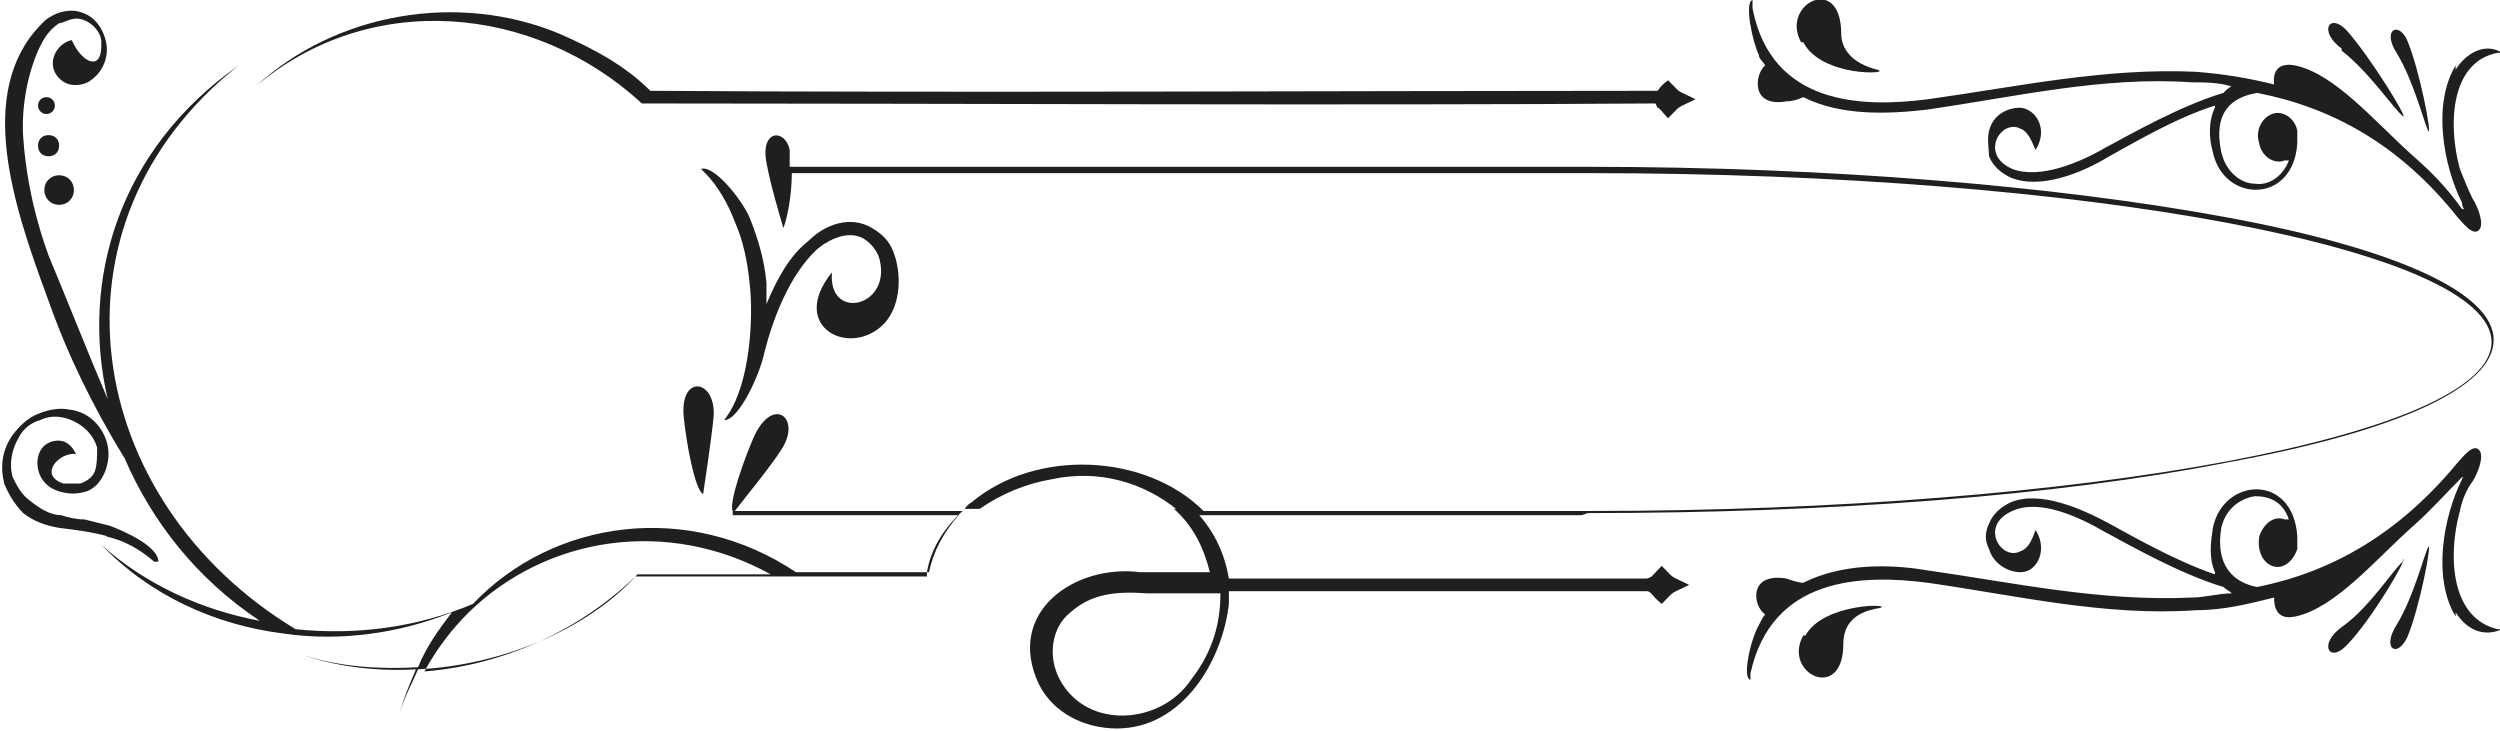 <?xml version="1.0" encoding="UTF-8"?>
<svg id="Layer_2" data-name="Layer 2" xmlns="http://www.w3.org/2000/svg" width="118.4" height="34.6" viewBox="0 0 118.4 34.6">
  <defs>
    <style>
      .cls-1 {
        fill-rule: evenodd;
      }

      .cls-1, .cls-2 {
        fill: #1f1f1f;
      }
    </style>
  </defs>
  <circle class="cls-2" cx="2.2" cy="5" r=".4"/>
  <path class="cls-1" d="m2.3,7.4c.3,0,.5-.2.5-.5s-.2-.5-.5-.5-.5.2-.5.5.2.5.5.5Z"/>
  <path class="cls-1" d="m2.8,9.7c.4,0,.7-.3.7-.7s-.3-.7-.7-.7-.7.3-.7.7.3.7.7.7Z"/>
  <path class="cls-1" d="m113.5,2.5c.8,1.3,1.3,3.3,1.5,3.7.2.3-.4-2.9-1-4.3-.4-.9-1.2-.5-.5.6Z"/>
  <path class="cls-1" d="m116.3,3.1c-1.1,1.8-.6,4.7.3,6.5,0,0,0,.2.1.3h-.1c-.7-1-1.5-1.8-2.3-2.5h0c-1.8-1.6-3.7-3.9-5.6-4.3-.5-.1-1.1,0-1,.9-1.2-.3-2.4-.5-3.7-.6-4.3-.2-8.4.7-12.7,1.3-3.1.4-7.4.3-8.3-4.3V0c-.4.1,0,2,.3,2.6,0,.2.2.3.3.5-.5.4-.7,2,1,1.7.3,0,.6-.1.8-.2,1.8.9,4,.8,5.8.6,4.2-.6,8.4-1.6,12.6-1.3.6,0,1.3,0,1.9.2-.1,0-.3.2-.4.3-2,.6-4.3,1.9-5.6,2.6-1.2.7-3.1,1.5-4.4,1-1.6-.7-.5-2.4.4-1.9.3.1.5.5.7,1,.6-.9.1-1.9-.7-2-.6,0-1.3.3-1.5,1.1-.1.4,0,.9,0,1.2.2.5.6.8,1,1,1.4.6,3.4-.2,4.7-1,1.1-.6,3.1-1.8,5-2.4,0,0,0,0,0,.1-.3.6-.3,1.4-.1,2.1.5,2.4,3.8,2.5,4-.4,0-.2,0-.4,0-.6-.1-.6-.7-1-1.2-.8-.5.2-.8.8-.6,1.4.1.6.7,1,1.2.8,0,0,.1,0,.2,0-.3.8-1,1.2-1.6,1.1-.7,0-1.4-.6-1.6-1.5-.4-1.9.5-2.6,1.7-2.8,3.6.7,6.8,2.5,9.5,5.9.2.2.7.9,1,.6.3-.3-.1-1.2-.3-1.5-.2-.4-.4-.9-.6-1.4-.6-2.2-.4-5.1,1.8-5.5h.2c-.8-.5-1.7,0-2.2.8Z"/>
  <path class="cls-1" d="m110.9,2.4c1.3,1,2.5,2.8,2.9,3.1.3.2-1.6-2.9-2.7-4.1-.8-.8-1.3.1-.2.9Z"/>
  <path class="cls-1" d="m85.4,2c.9,1.7,4.3,1.5,3.5,1.3-1.2-.3-1.7-1-1.7-1.7,0-2.9-2.9-1.4-1.9.4Z"/>
  <path class="cls-1" d="m85.4,30.1c-1,1.8,1.9,3.2,1.9.4,0-.8.4-1.5,1.7-1.7.8-.2-2.6-.3-3.5,1.3Z"/>
  <path class="cls-1" d="m116.3,29c.5.8,1.3,1.2,2.2.8h-.2c-2.2-.5-2.4-3.4-1.8-5.6.1-.5.3-1,.6-1.4.2-.3.6-1.2.3-1.5-.3-.3-.8.4-1,.6-2.8,3.4-6,5.2-9.5,5.9-1.1-.2-2-1-1.7-2.8.2-.9.9-1.4,1.6-1.5.6,0,1.3.2,1.6,1.1,0,0,0,0-.2,0-.5-.2-1,.2-1.2.8-.1.6.1,1.2.6,1.4.5.2,1-.2,1.2-.8,0-.2,0-.4,0-.6-.2-3-3.5-2.8-4-.4-.1.7-.2,1.4.1,2.1,0,0,0,.1,0,.1-1.8-.6-3.9-1.8-5-2.4-1.3-.7-3.3-1.6-4.7-1-.4.2-.8.5-1,1-.2.4-.2.8,0,1.2.2.7.9,1.1,1.5,1.1.8,0,1.3-1.1.7-2-.2.6-.4.9-.7,1-.9.5-2-1.2-.4-1.9,1.3-.6,3.2.3,4.4,1,1.3.7,3.6,2,5.6,2.6.1.1.3.2.4.3-.6,0-1.3.2-1.9.2-4.3.2-8.4-.7-12.6-1.3-1.8-.3-4-.3-5.8.6-.2,0-.5-.1-.8-.2-1.8-.3-1.6,1.3-1,1.7-.1.1-.2.3-.3.5-.4.7-.8,2.5-.4,2.6v-.3c1-4.6,5.3-4.7,8.4-4.3,4.2.6,8.4,1.6,12.7,1.3,1.3,0,2.5-.3,3.7-.6,0,.9.5,1,1,.9,1.9-.4,3.8-2.7,5.6-4.3h0c.8-.7,1.5-1.5,2.3-2.3h.1c0,0-.1,0-.1.1-.9,1.8-1.4,4.7-.3,6.5Z"/>
  <path class="cls-1" d="m114,30.2c.6-1.4,1.2-4.6,1-4.3-.2.4-.7,2.4-1.5,3.7-.7,1.1,0,1.6.5.6Z"/>
  <path class="cls-1" d="m113.8,26.6c-.4.3-1.6,2.2-2.9,3.1-1.1.8-.6,1.7.2.9,1.2-1.2,3-4.3,2.7-4.1Z"/>
  <path class="cls-1" d="m78.5,5.1c.1,0,.2.2.5.5.7-.7.3-.4,1.3-.9-1-.5-.6-.2-1.3-.9-.4.3-.4.4-.5.5-14.1,0-33.8.1-47.7,0-1.2-1.2-2.7-2-4.3-2.7C21.7-.4,15.9.6,12.1,4.1,17.5-.5,25.3.2,30.4,4.9c0,0,0,0,.1,0,0,0,.1,0,.1,0,13.9,0,33.6.1,47.8,0Z"/>
  <path class="cls-1" d="m39.4,12.9c-2.1,2.6.9,4.1,2.5,2.4.8-.9.8-2.4.4-3.4-.2-.5-.5-.8-1-1.1-1-.6-2.2-.2-3,.6-.9.7-1.5,1.8-2,3,0-.3,0-.7,0-1-.1-1.1-.4-2.1-.8-3.1-.4-.9-1.7-2.5-2.3-2.3l.2.2c.6.6,1.1,1.5,1.4,2.3.4.9.6,1.9.7,2.9.2,1.7,0,4.7-1,6.2l-.2.3c.7,0,1.7-2.2,1.9-3.2.4-1.6,1.2-3.7,2.5-4.9.6-.5,1.5-.9,2.2-.5.3.2.5.4.7.8.8,2.4-2.4,3.2-2.2.8Z"/>
  <path class="cls-1" d="m32.4,19.9c.1,1,.5,3.3.9,3.5,0,0,.4-2.6.5-3.7.1-1.8-1.7-2-1.4.2Z"/>
  <path class="cls-1" d="m5,25.4c.9.2,1.6.6,2.3,1.2h.2c0-.7-1.5-1.4-2.3-1.7-.4-.1-.8-.2-1.2-.3-.4,0-.8-.1-1.1-.2-.5,0-1-.3-1.5-.7-.4-.3-.6-.7-.8-1.1-.2-.7,0-1.4.3-1.9.2-.4.6-.7,1-.8.4-.2.8-.2,1.2-.1.7.2,1.3.7,1.5,1.4,0,.4,0,.8-.1,1.1-.1.3-.4.5-.7.6-.3,0-.6,0-.8,0-1.2-.4-.2-1.5.6-1.4-.3-.6-.7-.7-1.1-.6-.8.2-.9,1.2-.5,1.8.2.3.5.5.9.6.4.1.7.1,1.1,0,.4-.1.7-.4.9-.8.2-.4.3-.9.2-1.4-.2-.9-.9-1.6-1.8-1.7-.5-.1-1,0-1.5.2-.5.2-.9.6-1.2,1-.5.7-.6,1.5-.4,2.3.2.5.5,1,.9,1.4.5.4,1.1.6,1.7.7.8.1,1.6.2,2.3.4Z"/>
  <path class="cls-1" d="m75.2,24.3c11.4,0,22.2-.8,30.3-2.4,8.2-1.5,12.6-3.6,12.6-5.8s-4.5-4.3-12.6-5.8c-8.1-1.5-18.9-2.4-30.3-2.4h-37.8c0-.3,0-.5,0-.8-.2-1-1.4-1-1.1.6.2,1.1.6,2.4.8,3.1.2-.5.4-1.6.4-2.6h37.8c23.5,0,42.7,3.6,42.7,8s-19.2,8-42.7,8h-18.3c-2.7-2.7-7.9-3-11-.4-.2.1-.3.3-.4.4h-10.8c.3-.4,1.7-2.1,2.2-2.9,1-1.5-.4-2.6-1.3-.6-.4.9-1.2,3.1-1,3.5h0s0,.2,0,.2h10.7c-.7.8-1.2,1.7-1.4,2.7-.7,0-3.5,0-6.3,0-5.1-3.4-11.5-2.5-15.3,1.5,0,0,0,0,0,0-2.6,1.1-5.5,1.5-8.4,1.2C3.9,23.7,1.8,10.6,11.3,3.1c-5.7,4-7.5,10.2-6.2,15.8-.9-2.1-1.8-4.4-2.8-6.8-.1-.3-1-2.6-1.2-5.6,0,0-.2-2,.7-4.1.2-.4.4-.9,1-1.3.2,0,.6-.3,1-.2.5.1,1,.6,1,1.1,0,.3,0,.8-.3.9-.3.1-.8-.3-1.1-1-.5.1-.9.6-.9,1.1,0,.5.4.9.8,1,.5.1.9-.1,1-.2.6-.4.9-1.2.7-1.9,0,0-.2-1-1.1-1.3-.8-.3-1.6.2-1.8.4-.2.2-.4.4-.7.8-2.5,3.5-.4,8.9,1.1,13,.7,1.9,1.8,4.3,3.4,6.9,1.3,3,3.4,5.7,6.4,7.7-2.7-.5-5.4-1.7-7.5-3.6,2.3,2.4,5.4,3.8,8.6,4.2,0,0,0,0,0,0,0,0,0,0,0,0,2.7.4,5.5,0,8-1-.6.8-1.2,1.6-1.6,2.6-1.8.1-3.7,0-5.5-.6,1.7.6,3.6.8,5.4.7-.3.7-.6,1.4-.8,2.2.2-.8.6-1.5.9-2.2,4-.2,8-1.9,10.3-4.4h13.6c0,0,.2,0,.2,0,0,0,0-.2,0-.2.2-1.2.9-2.2,1.8-3h9.9c.9.8,1.4,1.8,1.7,3-1.8,0-3.3,0-3.3,0-3.1-.4-6.4,1.9-4.8,5.3.7,1.4,2.2,2.1,3.7,2.1,3.1,0,5-3.2,5.3-5.9,0-.2,0-.4,0-.6h3.9s15.1,0,15.9,0c.2,0,.2.2.7.6.7-.7.3-.4,1.3-.9-1-.5-.6-.2-1.3-.9-.5.5-.4.5-.7.6h0s-15.8,0-15.8,0c0,0-2,0-4,0-.2-1.2-.7-2.2-1.4-3h18.1Zm-44.9,2.8c-2.7,2.7-6.4,4.4-10.2,4.7.6-1.1,1.3-2,2.1-2.8,0,0,0,0,0,0,0,0,0,0,0,0,3.7-3.6,9.4-4.5,14.3-1.8-3.2,0-6.3,0-6.3,0Zm26.1,5.1c-1.4,2.1-4.9,2.4-6.2,0-.6-1.1-.4-2.5.5-3.2,1-.9,2.2-1,3.6-.9h3.5c0,1.3-.3,2.7-1.4,4.1Zm-10-8.1c1-.7,2.2-1.2,3.4-1.4,2.3-.5,4.4.2,5.9,1.4h-9.4Z"/>
</svg>